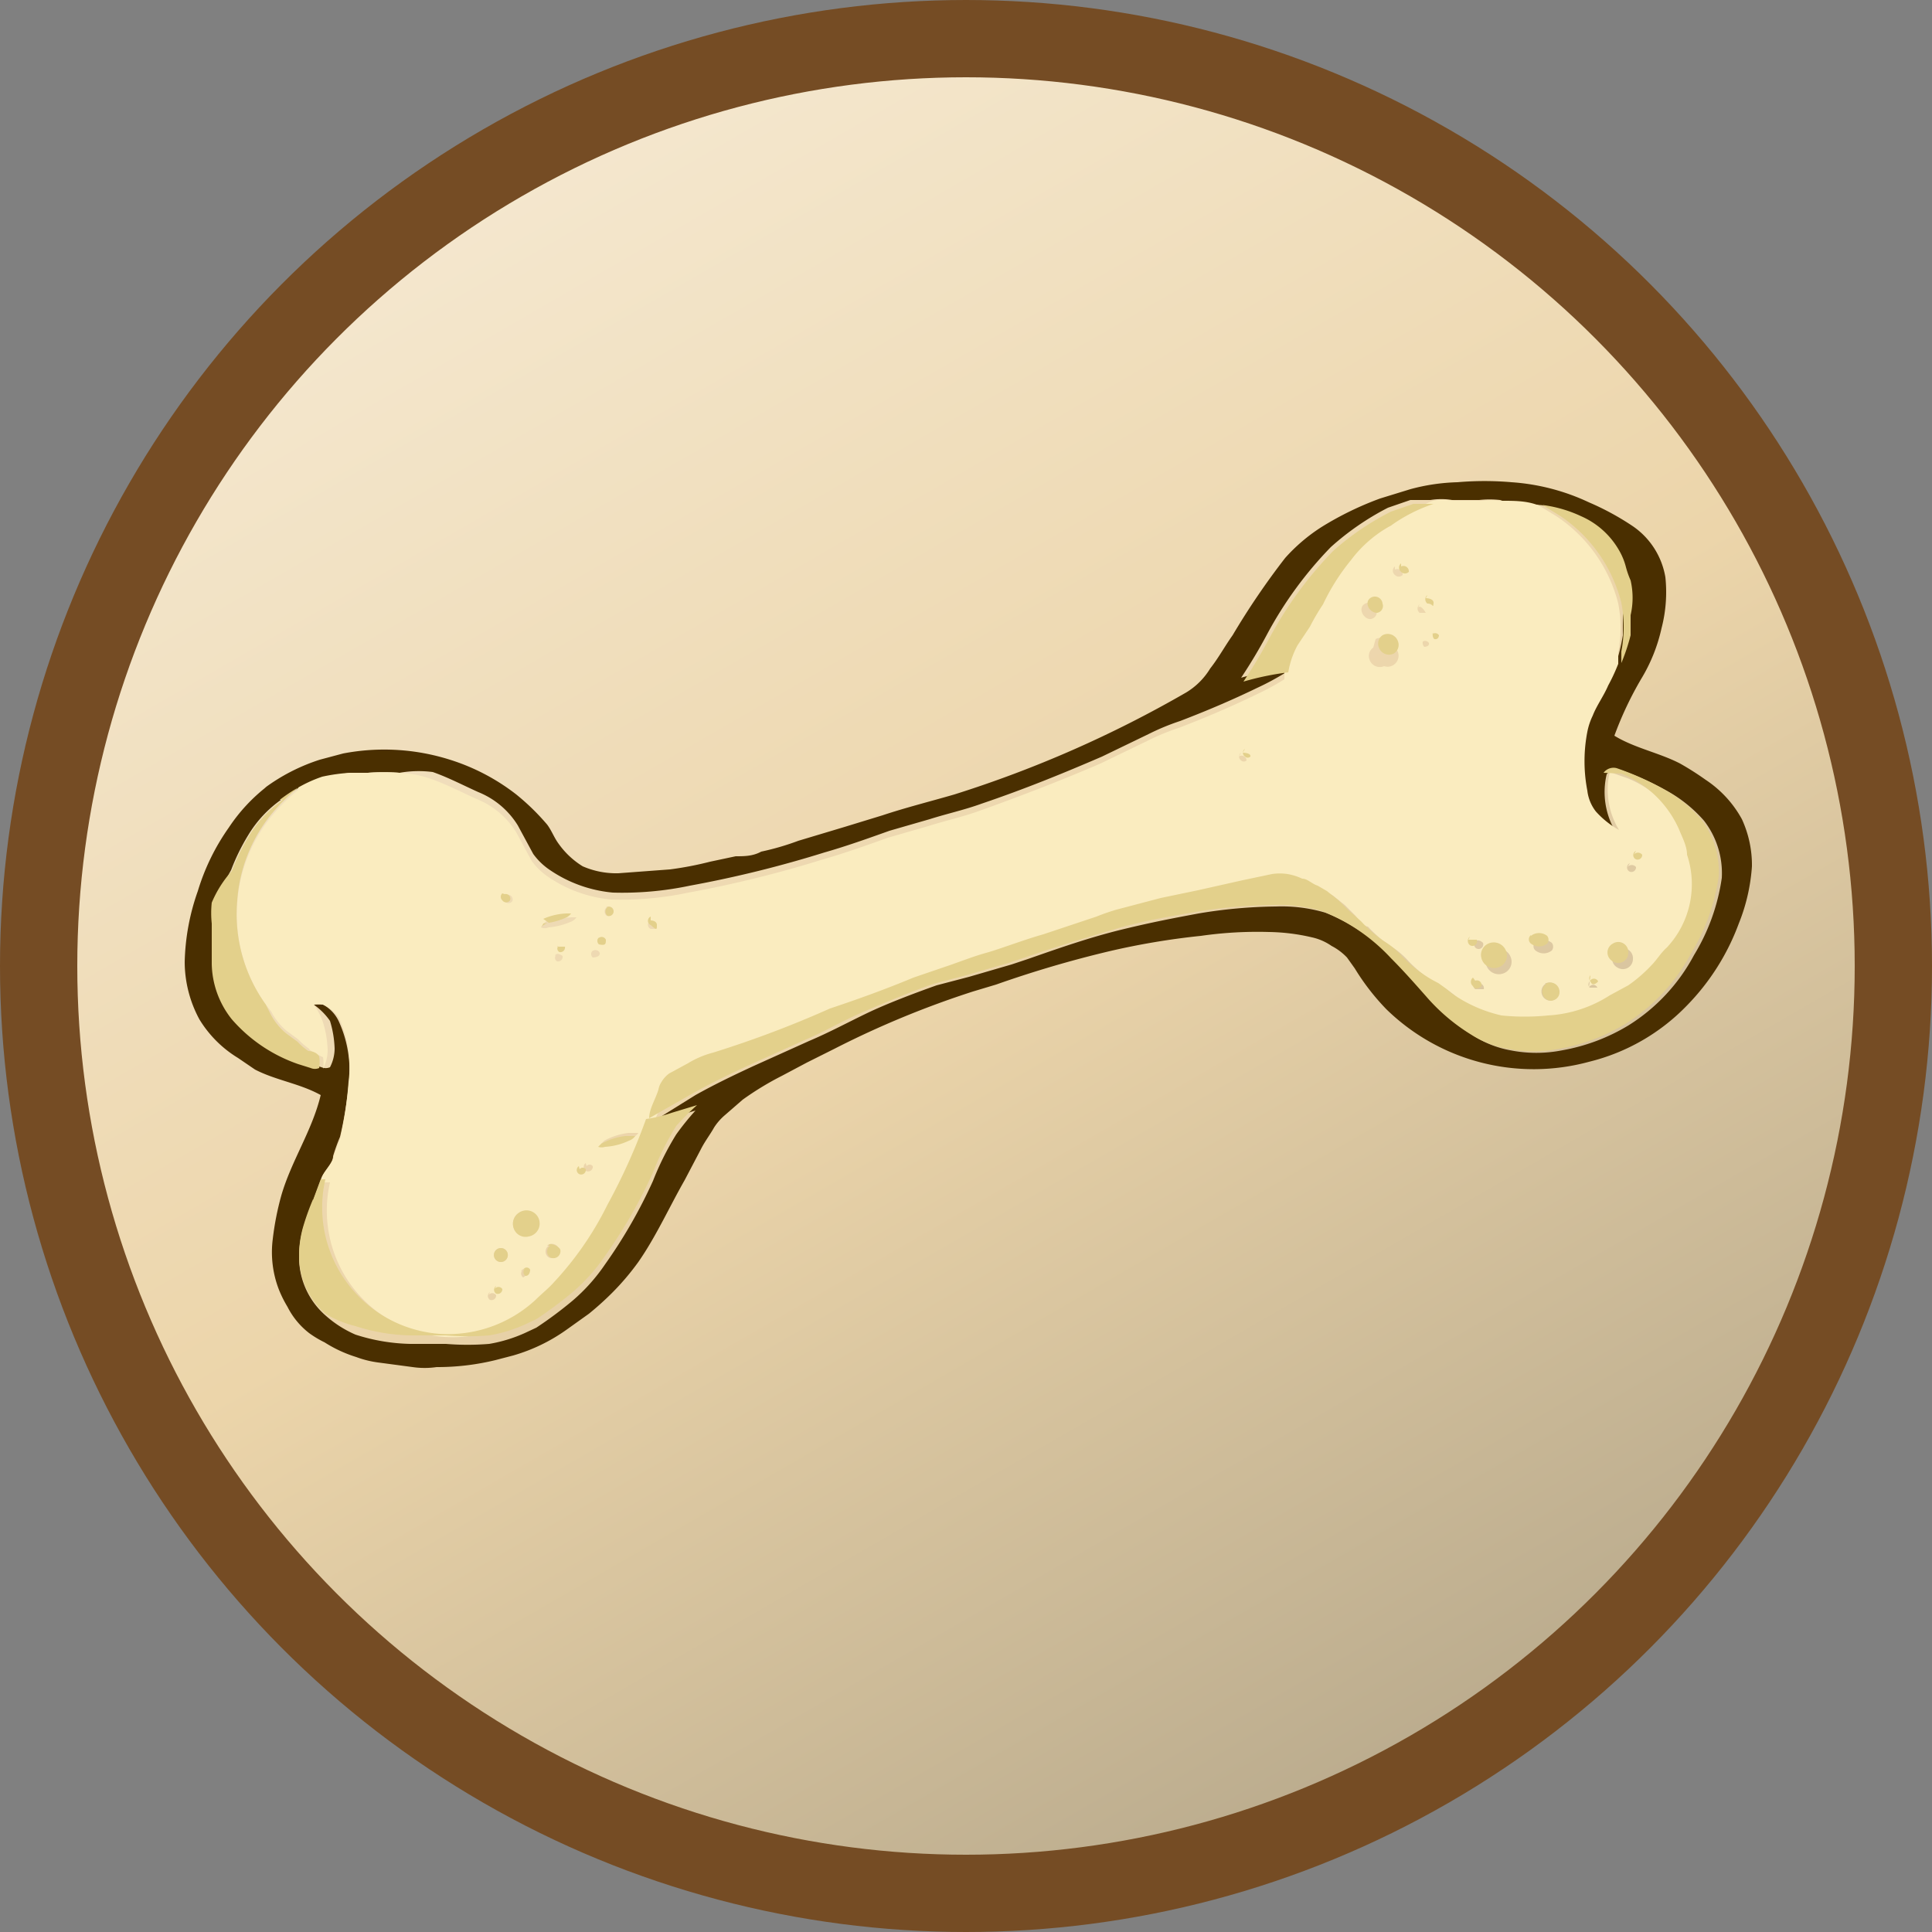 <svg xmlns="http://www.w3.org/2000/svg" xmlns:xlink="http://www.w3.org/1999/xlink" viewBox="0 0 25 25"><rect x="0" y="0" width="25" height="25" fill="#808080" stroke="none"/><defs><style>.cls-1{stroke:#754c24;stroke-miterlimit:10;fill:url(#Foliage_19);}.cls-2{fill:#4a2f00;}.cls-3{fill:#faecbf;}.cls-4{fill:#e3d08b;}</style><linearGradient id="Foliage_19" x1="6.5" y1="2.11" x2="18.5" y2="22.89" gradientUnits="userSpaceOnUse"><stop offset="0.01" stop-color="#f4e7ce"/><stop offset="0.5" stop-color="#ecd5aa"/><stop offset="0.99" stop-color="#bbac8e"/></linearGradient></defs><g id="Layer_2" data-name="Layer 2"><g id="Layer_1-2" data-name="Layer 1"><circle class="cls-1" cx="12.5" cy="12.5" r="12"/><path class="cls-2" d="M3.42,10.2a2.46,2.46,0,0,1,.72-.37l.3-.08a2.82,2.82,0,0,1,1.38.08,2.72,2.72,0,0,1,.86.45,3,3,0,0,1,.4.39c.06.08.09.17.15.25a1.07,1.07,0,0,0,.31.29A1.09,1.09,0,0,0,8,11.3l.67-.05a4.35,4.35,0,0,0,.52-.1l.33-.07c.11,0,.22,0,.33-.06a3.36,3.36,0,0,0,.48-.14l.6-.18.49-.15c.3-.1.62-.18.93-.27a15,15,0,0,0,3-1.32.92.92,0,0,0,.31-.31c.11-.14.19-.29.29-.43a9.77,9.77,0,0,1,.68-1,2.26,2.26,0,0,1,.47-.4,4.11,4.11,0,0,1,.76-.37l.39-.12a2.57,2.57,0,0,1,.61-.09,4.05,4.05,0,0,1,.7,0,2.79,2.79,0,0,1,1,.26,3.46,3.46,0,0,1,.57.31,1,1,0,0,1,.42.66,1.85,1.85,0,0,1-.05.66,2.16,2.16,0,0,1-.26.65,4.52,4.52,0,0,0-.35.74c.26.16.58.22.85.36a3.7,3.7,0,0,1,.33.21,1.44,1.44,0,0,1,.47.51,1.42,1.42,0,0,1,.13.61,2.41,2.41,0,0,1-.17.74,3,3,0,0,1-.67,1.06,2.63,2.63,0,0,1-1.27.73,2.73,2.73,0,0,1-2.62-.68,3,3,0,0,1-.41-.53l-.1-.14a.75.75,0,0,0-.2-.15.71.71,0,0,0-.25-.11,2.6,2.6,0,0,0-.56-.07,5.14,5.14,0,0,0-.88.05,9.53,9.53,0,0,0-1.19.2,14.41,14.41,0,0,0-1.46.43l-.3.09a12.06,12.06,0,0,0-1.79.74l-.36.18-.32.17a3.86,3.86,0,0,0-.51.31l-.23.2a.73.73,0,0,0-.14.16c-.05.09-.12.18-.17.28l-.21.4c-.2.35-.37.73-.6,1.06a3.26,3.26,0,0,1-.34.4,3.85,3.85,0,0,1-.3.27l-.28.2a2.27,2.27,0,0,1-.7.34l-.23.06a3.16,3.16,0,0,1-.76.09,1.08,1.08,0,0,1-.31,0l-.45-.06a1.28,1.28,0,0,1-.28-.07,1.69,1.69,0,0,1-.41-.19,1.32,1.32,0,0,1-.2-.12,1,1,0,0,1-.28-.34,1.51,1.51,0,0,1-.11-.22,1.34,1.34,0,0,1-.08-.66,3.69,3.69,0,0,1,.11-.56c.13-.45.4-.84.51-1.3-.27-.15-.58-.19-.85-.33l-.22-.15a1.49,1.49,0,0,1-.5-.5,1.57,1.57,0,0,1-.19-.74,2.93,2.93,0,0,1,.17-.92,2.84,2.84,0,0,1,.4-.82,2.24,2.24,0,0,1,.49-.53m.44,0a2,2,0,0,0-.24.16,1.52,1.52,0,0,0-.44.47,2.67,2.67,0,0,0-.22.45,1.46,1.46,0,0,0-.16.41,1.28,1.28,0,0,0,0,.27c0,.08,0,.16,0,.25s0,.18,0,.27a1.18,1.18,0,0,0,.26.72,2,2,0,0,0,.91.58l.16.05a.14.14,0,0,0,.11,0,.53.53,0,0,0,.06-.24,1.36,1.36,0,0,0-.06-.36A.84.84,0,0,0,4.06,13a.42.42,0,0,1,.12,0,.47.47,0,0,1,.21.23,1.53,1.53,0,0,1,.12.82,5,5,0,0,1-.11.66,2.5,2.5,0,0,0-.09.25c0,.11-.13.2-.16.31l-.1.27a3.21,3.21,0,0,0-.12.33,1.34,1.34,0,0,0-.06.4,1,1,0,0,0,.34.75,1.44,1.44,0,0,0,.39.25,2.46,2.46,0,0,0,.71.12l.16,0c.1,0,.2,0,.3,0a3.43,3.43,0,0,0,.56,0,1.88,1.88,0,0,0,.46-.14l.15-.07a5.2,5.2,0,0,0,.47-.35,2.36,2.36,0,0,0,.42-.47,6.43,6.43,0,0,0,.62-1.08,3.73,3.73,0,0,1,.3-.6A3.44,3.44,0,0,1,9,14.37l-.33.1a1.77,1.77,0,0,1-.33.08h0l.05,0L9,14.17c.25-.14.5-.26.76-.38l.71-.32c.26-.11.5-.24.75-.36s.59-.25.9-.36l.42-.11.55-.16.21-.07c.4-.14.8-.28,1.21-.38s.68-.15,1-.21a6.38,6.38,0,0,1,1-.09,2,2,0,0,1,.64.08,2.44,2.44,0,0,1,.89.61c.16.16.31.33.46.5a2.48,2.48,0,0,0,.58.49,1.3,1.3,0,0,0,.46.18,1.73,1.73,0,0,0,.68,0,2.49,2.49,0,0,0,.85-.32,2.4,2.4,0,0,0,.85-.91,2.63,2.63,0,0,0,.36-1,1.11,1.11,0,0,0-.23-.74,1.78,1.78,0,0,0-.45-.37,3.69,3.69,0,0,0-.64-.29.16.16,0,0,0-.17.06,1,1,0,0,0,.12.75,1.17,1.17,0,0,1-.3-.24.54.54,0,0,1-.11-.27,2,2,0,0,1,0-.76.86.86,0,0,1,.07-.21c.05-.13.14-.25.2-.39a2.39,2.39,0,0,0,.13-.28A2.53,2.53,0,0,0,21,8.22c0-.09,0-.18,0-.26a1,1,0,0,0,0-.45A1.15,1.15,0,0,1,21,7.34a.85.85,0,0,0-.09-.22,1.05,1.05,0,0,0-.49-.44,1.67,1.67,0,0,0-.54-.15c-.15,0-.31,0-.47-.06a1.23,1.23,0,0,0-.27,0h-.35a.86.86,0,0,0-.28,0l-.26,0-.29.1a3.48,3.48,0,0,0-.74.51,5,5,0,0,0-.82,1.12,6.59,6.59,0,0,1-.34.57,3.73,3.73,0,0,1,.58-.12v.05a3.35,3.35,0,0,1-.37.2c-.33.16-.66.3-1,.43a3,3,0,0,0-.41.17l-.6.29c-.51.22-1,.42-1.56.61-.22.08-.45.13-.67.2l-.52.15c-.28.1-.56.2-.84.28a14.73,14.73,0,0,1-1.74.43,4.23,4.23,0,0,1-1,.09,1.72,1.72,0,0,1-.84-.31.86.86,0,0,1-.19-.19l-.2-.37a1.07,1.07,0,0,0-.51-.43c-.2-.09-.39-.19-.59-.26A1.42,1.42,0,0,0,5.17,10a2.77,2.77,0,0,0-.41,0l-.23,0a2.33,2.33,0,0,0-.36.08,1.73,1.73,0,0,0-.31.14Z"/><path class="cls-3" d="M3.86,10.19a1.73,1.73,0,0,1,.31-.14A2.33,2.33,0,0,1,4.53,10l.23,0a2.77,2.77,0,0,1,.41,0,1.42,1.42,0,0,1,.41.08c.2.07.39.17.59.26a1.07,1.07,0,0,1,.51.43l.2.37a.86.86,0,0,0,.19.19,1.72,1.72,0,0,0,.84.31,4.23,4.23,0,0,0,1-.09,14.73,14.73,0,0,0,1.74-.43c.28-.08.56-.18.84-.28l.52-.15c.22-.07.45-.12.67-.2.53-.19,1.05-.39,1.56-.61l.6-.29a3,3,0,0,1,.41-.17c.34-.13.67-.27,1-.43a3.35,3.35,0,0,0,.37-.2V8.7a1.12,1.12,0,0,1,.12-.35l.16-.24a2.75,2.75,0,0,1,.17-.29,2.76,2.76,0,0,1,.36-.57A1.61,1.61,0,0,1,18,6.8a2.08,2.08,0,0,1,.54-.32.86.86,0,0,1,.28,0h.35a1.23,1.23,0,0,1,.27,0c.16,0,.32,0,.47.06l.23.14a1.92,1.92,0,0,1,.8,1.13,1.67,1.67,0,0,1,0,.63c0,.05,0,.1,0,.15a2.39,2.39,0,0,1-.13.28c-.06.14-.15.26-.2.39a.86.86,0,0,0-.07.21,2,2,0,0,0,0,.76.54.54,0,0,0,.11.27,1.17,1.17,0,0,0,.3.24,1,1,0,0,1-.12-.75l.23.08a1.38,1.38,0,0,1,.75.73c0,.1.06.21.1.32a1.2,1.2,0,0,1-.26,1.2c-.08.07-.13.16-.2.23a1.87,1.87,0,0,1-.3.26l-.24.13a1.65,1.65,0,0,1-.8.26,3,3,0,0,1-.6,0,1.81,1.81,0,0,1-.65-.29,1.92,1.92,0,0,0-.17-.13,1.68,1.68,0,0,1-.48-.36,1,1,0,0,0-.22-.18,1.68,1.68,0,0,1-.29-.25c-.05,0-.12-.09-.16-.14l-.14-.14-.15-.12-.12-.07c-.07,0-.13-.07-.2-.09a.7.7,0,0,0-.19-.06.66.66,0,0,0-.2,0l-.38.08-.58.13-.48.1-.57.15a2.67,2.67,0,0,0-.26.09l-.69.23c-.25.07-.49.16-.74.24s-.35.12-.53.18l-.41.14c-.36.15-.72.28-1.08.4a13.75,13.75,0,0,1-1.51.57,1.22,1.22,0,0,0-.33.14l-.24.13a.36.36,0,0,0-.1.11.26.26,0,0,0-.05.09c0,.13-.09.25-.12.37l-.05,0h0a7.86,7.86,0,0,1-.5,1.11,4.17,4.17,0,0,1-.69,1c-.07.08-.16.15-.24.23a1.67,1.67,0,0,1-1.24.44,1.64,1.64,0,0,1-1.48-2H4.15c0-.11.12-.2.16-.31a2.5,2.5,0,0,1,.09-.25A5,5,0,0,0,4.51,14a1.53,1.53,0,0,0-.12-.82A.47.47,0,0,0,4.18,13a.42.42,0,0,0-.12,0,.84.84,0,0,1,.12.23,1.36,1.36,0,0,1,.06.36.53.53,0,0,1-.06.24.44.44,0,0,0,0-.15S4,13.6,4,13.57a.81.81,0,0,1-.14-.12l-.15-.11a.82.82,0,0,1-.2-.25L3.44,13a2,2,0,0,1-.37-1.32,2,2,0,0,1,.43-1.1,2.45,2.45,0,0,1,.36-.36M18.05,7.33a.07.07,0,0,0,0,.11.07.07,0,0,0,.1,0,.07.07,0,0,0-.1-.07m-.4.45c-.08.06,0,.2.09.19a.09.09,0,0,0,.07-.12.1.1,0,0,0-.16-.07m.72,0a.07.07,0,0,0,0,.11s.08,0,.08,0-.06-.11-.1-.07m-.58.52a.13.13,0,0,0-.05.15.14.14,0,0,0,.19.09A.13.13,0,0,0,18,8.35a.14.14,0,0,0-.2-.08m.63,0a.07.07,0,0,0,0,.1s.07,0,.06-.05a.06.06,0,0,0-.1,0M6.53,11.57a.06.06,0,0,0,0,.09.06.06,0,0,0,.1,0,.06.06,0,0,0-.07-.08m.53.33A.21.21,0,0,0,7,12a0,0,0,0,0,0,0,.12.12,0,0,0,.1,0,.89.89,0,0,0,.28-.07.16.16,0,0,0,.08-.06s0,0-.06,0a.82.82,0,0,0-.3.07m.75-.2a.07.07,0,0,0,0,.11.06.06,0,0,0,.08-.06.06.06,0,0,0-.09-.05m8.22-2a.06.06,0,0,0,0,.1.05.05,0,0,0,.07,0c0-.05-.06-.08-.1-.05M8.42,11.91a.06.06,0,0,0,0,.11s.09,0,.08,0-.05-.08-.08-.06m-1.21.39a.05.05,0,0,0,0,.09.06.06,0,0,0,.07-.07s-.08-.06-.1,0m.49-.07a.06.06,0,0,0,0,.09s.1,0,.09-.06a.06.06,0,0,0-.11,0m13.44-1.16a.06.06,0,0,0,0,.11.06.06,0,0,0,.08-.06.07.07,0,0,0-.11,0M7.78,14.8a.1.1,0,0,0,0,0,.15.15,0,0,0,.09,0,.84.84,0,0,0,.31-.08.16.16,0,0,0,.08-.06s-.09,0-.13,0a.87.87,0,0,0-.31.1m-.24.29a.06.06,0,0,0,0,.1.06.06,0,0,0,.09-.06.05.05,0,0,0-.08,0m11.51-2.93a.07.07,0,0,0,0,.11.06.06,0,0,0,.09-.07s-.07-.07-.11,0m.22.1a.16.16,0,0,0-.07.18.17.17,0,0,0,.21.12.16.16,0,0,0,.11-.21.17.17,0,0,0-.25-.09m.57-.11a.07.07,0,0,0,0,.11.17.17,0,0,0,.21,0,.08.08,0,0,0,0-.1.17.17,0,0,0-.21,0M6.72,15.69a.17.17,0,0,0-.07.21.16.16,0,1,0,.3-.13.16.16,0,0,0-.23-.08m12.37-3a.07.07,0,0,0,0,.11s.11,0,.11,0a.06.06,0,0,0-.08-.07m1.81-.44a.13.13,0,0,0,0,.23.13.13,0,0,0,.2-.11.13.13,0,0,0-.2-.12M6.44,16.16a.09.09,0,0,0,0,.16.09.09,0,1,0,0-.16M20,12.73a.12.12,0,0,0,0,.2.11.11,0,0,0,.17-.1.12.12,0,0,0-.18-.1M7.1,16.12a.09.09,0,0,0,0,.15.09.09,0,0,0,.13-.1c0-.07-.11-.1-.15-.05M20.57,12.7a.06.06,0,0,0,0,.08s.1,0,.1,0a.06.06,0,0,0-.11,0M6.77,16.43a.06.06,0,0,0,0,.1s.08-.05.06-.08a.05.05,0,0,0-.09,0m-.4.27a.06.06,0,0,0,0,.1.06.06,0,0,0,.08-.06.06.06,0,0,0-.1,0Z"/><path class="cls-4" d="M3.62,10.35a2,2,0,0,1,.24-.16,2.45,2.45,0,0,0-.36.36,2,2,0,0,0-.43,1.1A2,2,0,0,0,3.44,13l.06.12a.82.82,0,0,0,.2.25l.15.11a.81.81,0,0,0,.14.12s.1,0,.14.07a.44.44,0,0,1,0,.15.14.14,0,0,1-.11,0l-.16-.05A2,2,0,0,1,3,13.19a1.18,1.18,0,0,1-.26-.72c0-.09,0-.18,0-.27s0-.17,0-.25a1.28,1.28,0,0,1,0-.27A1.46,1.46,0,0,1,3,11.27a2.67,2.67,0,0,1,.22-.45,1.52,1.52,0,0,1,.44-.47M18,6.62l.29-.1.26,0A2.08,2.08,0,0,0,18,6.8a1.61,1.61,0,0,0-.52.45,2.76,2.76,0,0,0-.36.57,2.75,2.75,0,0,0-.17.29l-.16.24a1.12,1.12,0,0,0-.12.35,3.73,3.73,0,0,0-.58.12,6.59,6.59,0,0,0,.34-.57,5,5,0,0,1,.82-1.12A3.48,3.48,0,0,1,18,6.62m1.92-.09a1.67,1.67,0,0,1,.54.15,1.05,1.05,0,0,1,.49.44.85.85,0,0,1,.09.22,1.15,1.15,0,0,0,.06.17,1,1,0,0,1,0,.45c0,.08,0,.17,0,.26a2.53,2.53,0,0,1-.12.36c0-.05,0-.1,0-.15a1.67,1.67,0,0,0,0-.63,1.92,1.92,0,0,0-.8-1.13l-.23-.14m-1.82.8a.07.07,0,0,1,.1.07.07.07,0,0,1-.1,0,.07.07,0,0,1,0-.11m-.4.45a.1.1,0,0,1,.16.07.09.09,0,0,1-.07.12c-.1,0-.17-.13-.09-.19m.72,0s.11,0,.1.07,0,0-.08,0a.07.07,0,0,1,0-.11m-.58.52a.14.14,0,0,1,.2.08.13.13,0,0,1-.06.16.14.14,0,0,1-.19-.09.13.13,0,0,1,.05-.15m.63,0a.06.06,0,0,1,.1,0s0,.06-.06.05a.07.07,0,0,1,0-.1M6.53,11.57a.06.06,0,0,1,.07.08.06.06,0,0,1-.1,0,.06.06,0,0,1,0-.09m.53.33a.82.82,0,0,1,.3-.07s.07,0,.06,0a.16.16,0,0,1-.08.06.89.89,0,0,1-.28.07A.12.12,0,0,1,7,12a0,0,0,0,1,0,0,.21.21,0,0,1,.1-.06m.75-.2a.06.06,0,0,1,.09.05.06.06,0,0,1-.08.06.07.07,0,0,1,0-.11m8.22-2s.11,0,.1.05a.05.05,0,0,1-.07,0,.06.06,0,0,1,0-.1M8.42,11.91s.08,0,.08.06,0,.07-.08,0a.06.06,0,0,1,0-.11m-1.21.39s.08,0,.1,0a.06.06,0,0,1-.07.07.05.05,0,0,1,0-.09m.49-.07a.06.06,0,0,1,.11,0c0,.05,0,.08-.09.06a.06.06,0,0,1,0-.09M20.75,10a.16.16,0,0,1,.17-.06,3.69,3.69,0,0,1,.64.29,1.78,1.78,0,0,1,.45.37,1.11,1.11,0,0,1,.23.74,2.63,2.63,0,0,1-.36,1,2.4,2.4,0,0,1-.85.91,2.49,2.49,0,0,1-.85.32,1.73,1.73,0,0,1-.68,0,1.3,1.3,0,0,1-.46-.18,2.48,2.48,0,0,1-.58-.49c-.15-.17-.3-.34-.46-.5a2.44,2.44,0,0,0-.89-.61,2,2,0,0,0-.64-.08,6.38,6.38,0,0,0-1,.09c-.35.06-.69.12-1,.21s-.81.24-1.21.38l-.21.07-.55.16-.42.11c-.31.11-.6.23-.9.36s-.49.25-.75.36l-.71.32c-.26.12-.51.24-.76.38l-.56.32c0-.12.08-.24.12-.37A.26.26,0,0,1,8.56,14a.36.36,0,0,1,.1-.11l.24-.13a1.22,1.22,0,0,1,.33-.14,13.75,13.75,0,0,0,1.51-.57c.36-.12.72-.25,1.08-.4l.41-.14c.18-.06.35-.13.53-.18s.49-.17.74-.24l.69-.23a2.67,2.67,0,0,1,.26-.09l.57-.15.48-.1.58-.13.38-.08a.66.66,0,0,1,.2,0,.7.7,0,0,1,.19.06c.07,0,.13.07.2.09l.12.07.15.12.14.14s.11.09.16.14a1.68,1.68,0,0,0,.29.25,1,1,0,0,1,.22.18,1.68,1.68,0,0,0,.48.36,1.92,1.92,0,0,1,.17.13,1.81,1.81,0,0,0,.65.29,3,3,0,0,0,.6,0,1.65,1.65,0,0,0,.8-.26l.24-.13a1.87,1.87,0,0,0,.3-.26c.07-.07.12-.16.2-.23a1.2,1.2,0,0,0,.26-1.2c0-.11-.06-.22-.1-.32a1.38,1.38,0,0,0-.75-.73L20.75,10M4.05,15.53l.1-.27h.06a1.64,1.64,0,0,0,1.48,2,1.67,1.67,0,0,0,1.24-.44c.08-.08.17-.15.24-.23a4.17,4.17,0,0,0,.69-1,7.86,7.86,0,0,0,.5-1.11,1.77,1.77,0,0,0,.33-.08l.33-.1a3.44,3.44,0,0,0-.27.27,3.73,3.73,0,0,0-.3.6,6.43,6.43,0,0,1-.62,1.08,2.36,2.36,0,0,1-.42.47,5.2,5.2,0,0,1-.47.35l-.15.07a1.88,1.88,0,0,1-.46.14,3.43,3.43,0,0,1-.56,0c-.1,0-.2,0-.3,0l-.16,0a2.46,2.46,0,0,1-.71-.12A1.44,1.44,0,0,1,4.21,17a1,1,0,0,1-.34-.75,1.34,1.34,0,0,1,.06-.4,3.21,3.21,0,0,1,.12-.33m17.09-4.46a.07.07,0,0,1,.11,0,.06.06,0,0,1-.08.06.06.06,0,0,1,0-.11M7.78,14.8a.87.87,0,0,1,.31-.1s.1,0,.13,0a.16.16,0,0,1-.08.06.84.84,0,0,1-.31.08.15.15,0,0,1-.09,0,.1.1,0,0,1,0,0m-.24.29a.05.05,0,0,1,.08,0,.06.06,0,0,1-.09.06.06.06,0,0,1,0-.1m11.51-2.93s.11,0,.11,0a.06.06,0,0,1-.09.07.07.07,0,0,1,0-.11m.22.1a.17.17,0,0,1,.25.09.16.16,0,0,1-.11.21.17.17,0,0,1-.21-.12.16.16,0,0,1,.07-.18m.57-.11a.17.17,0,0,1,.21,0,.08.08,0,0,1,0,.1.17.17,0,0,1-.21,0,.07.07,0,0,1,0-.11M6.72,15.69a.17.17,0,1,1,.12.31.16.16,0,0,1-.19-.1.17.17,0,0,1,.07-.21m12.37-3a.06.06,0,0,1,.08.07s-.07.07-.11,0a.07.07,0,0,1,0-.11m1.81-.44a.13.13,0,0,1,.2.12.13.13,0,0,1-.2.11.13.13,0,0,1,0-.23M6.44,16.16a.09.09,0,1,1,0,.16.09.09,0,0,1,0-.16M20,12.73a.12.12,0,0,1,.18.1.11.11,0,0,1-.17.1.12.12,0,0,1,0-.2M7.1,16.12c0-.05.13,0,.15.05a.09.09,0,0,1-.13.1.09.09,0,0,1,0-.15M20.57,12.7a.06.06,0,0,1,.11,0s-.07.08-.1,0a.06.06,0,0,1,0-.08M6.77,16.43a.05.05,0,0,1,.09,0s0,.08-.06.08a.06.06,0,0,1,0-.1m-.4.27a.06.06,0,0,1,.1,0,.06.06,0,0,1-.08.06.06.06,0,0,1,0-.1Z"/></g></g></svg>